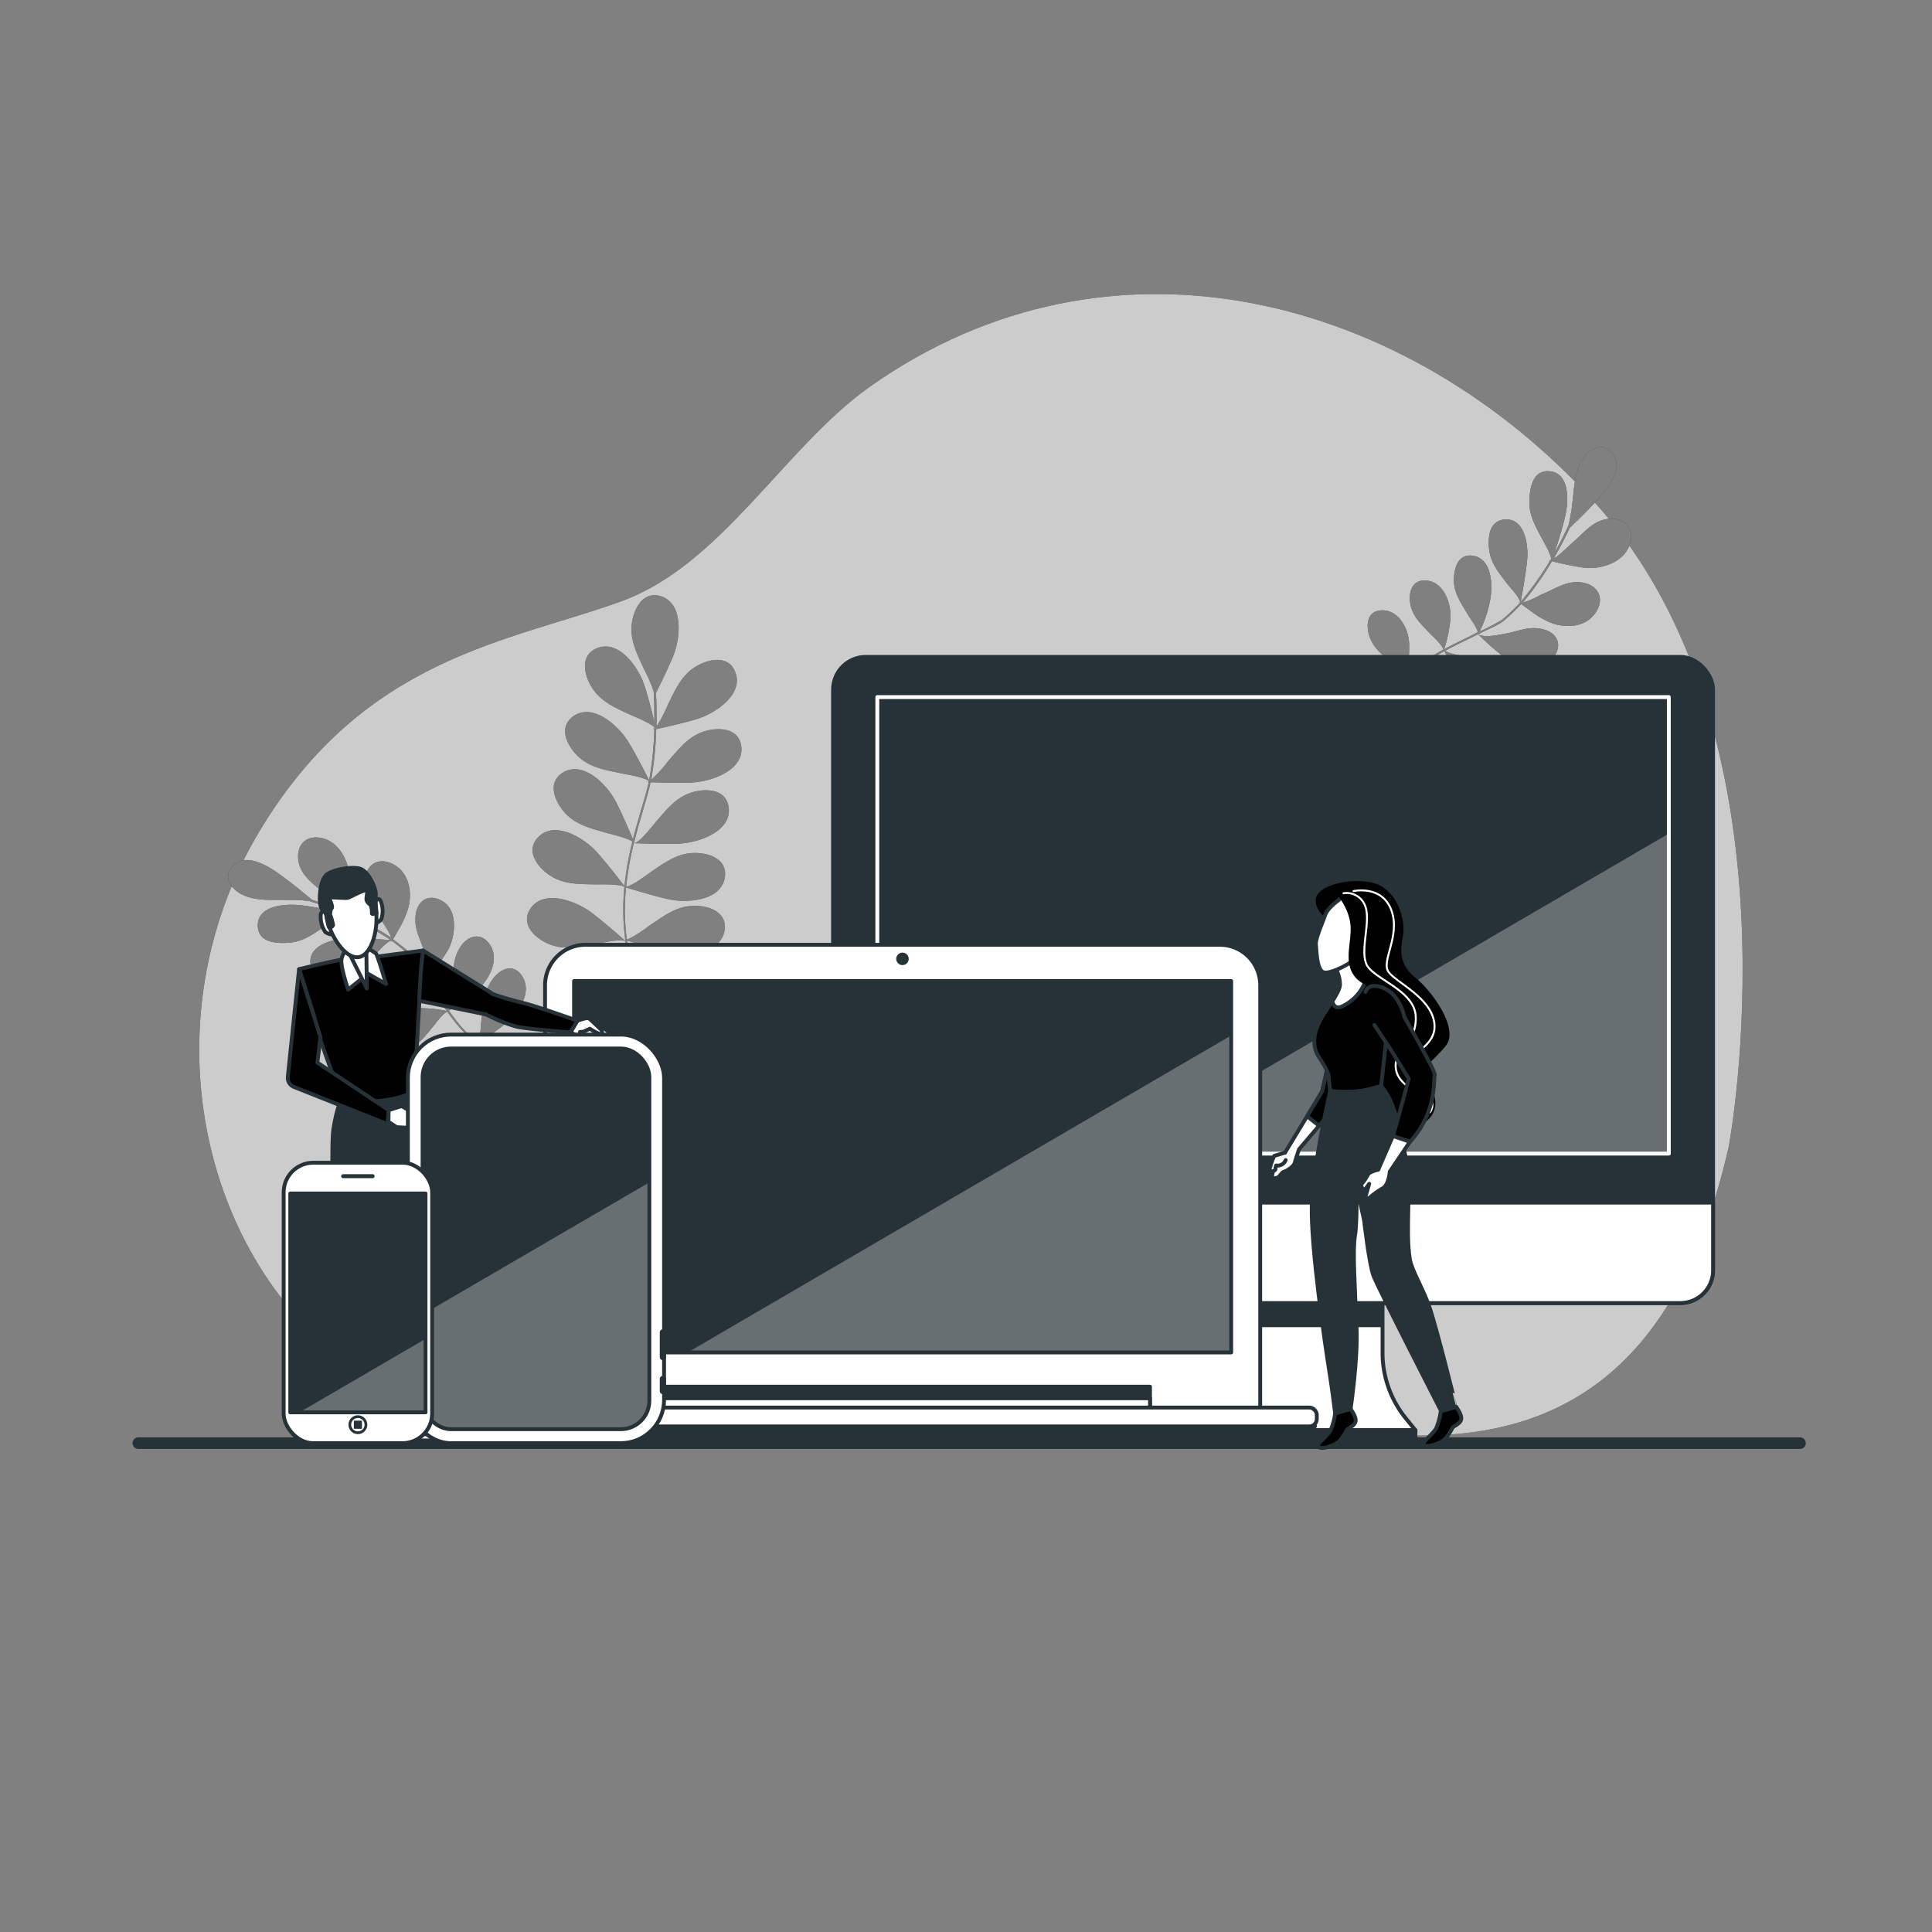<svg xmlns="http://www.w3.org/2000/svg" xmlns:xlink="http://www.w3.org/1999/xlink" viewBox="0 0 500 500"><rect x="0" y="0" width="500" height="500" fill="#808080" stroke="none"/><defs><clipPath id="freepik--clip-path--inject-176"><path d="M357.8,350.13V331.29H301.14v18.84a27,27,0,0,1-6,16.93l-2.48,3.07H366.3l-2.48-3.07A26.91,26.91,0,0,1,357.8,350.13Z" style="fill:#fff;stroke:#263238;stroke-linecap:round;stroke-linejoin:round"></path></clipPath><clipPath id="freepik--clip-path-2--inject-176"><rect x="227.05" y="180.4" width="204.84" height="118.15" style="fill:#263238;stroke:#fff;stroke-linecap:round;stroke-linejoin:round"></rect></clipPath><clipPath id="freepik--clip-path-3--inject-176"><rect x="148.56" y="253.9" width="170.07" height="96.11" style="fill:#263238;stroke:#263238;stroke-linecap:round;stroke-linejoin:round"></rect></clipPath><clipPath id="freepik--clip-path-4--inject-176"><rect x="109.36" y="271.35" width="58.69" height="98.53" rx="7.39" style="fill:#263238;stroke:#263238;stroke-linecap:round;stroke-linejoin:round"></rect></clipPath><clipPath id="freepik--clip-path-5--inject-176"><rect x="75.12" y="308.88" width="35.01" height="56.64" style="fill:#263238;stroke:#263238;stroke-linecap:round;stroke-linejoin:round"></rect></clipPath></defs><g id="freepik--background-simple--inject-176"><path d="M447.39,296.8S467.52,190.35,412.69,130c-48.4-53.31-125-74-187.48-30C203,115.7,186.75,146.2,160.75,155.62,131.6,166.19,94.13,170,67.06,215.26S49.71,318.69,85.8,349.65s99.25.75,156.16-1.51S417.55,428.16,447.39,296.8Z" style="fill:#000000"></path><path d="M447.39,296.8S467.52,190.35,412.69,130c-48.4-53.31-125-74-187.48-30C203,115.7,186.75,146.2,160.75,155.62,131.6,166.19,94.13,170,67.06,215.26S49.71,318.69,85.8,349.65s99.25.75,156.16-1.51S417.55,428.16,447.39,296.8Z" style="fill:#fff;opacity:0.8"></path></g><g id="freepik--Floor--inject-176"><line x1="35.8" y1="373.49" x2="465.83" y2="373.49" style="fill:none;stroke:#263238;stroke-linecap:round;stroke-linejoin:round;stroke-width:3px"></line></g><g id="freepik--Plants--inject-176"><path d="M163.16,185c-4.1-1.93-8-3.51-10.34-7.69-1.82-3.3-2.52-7.88,1.73-9.57,5.75-2.28,10.8,5.17,12.29,9.84.92,2.86,1.91,6.79,2.5,9.22,0-2.69,0-4.91-.1-6.37v0a0,0,0,0,0,0,0c0-.71-.07-1.24-.09-1.55a39.29,39.29,0,0,0-2.5-5.78c-1.89-4.12-3.9-7.87-3-12.54.73-3.7,3.14-7.66,7.48-6.22,5.87,2,4.94,10.9,3.09,15.44-1.31,3.19-3.45,7.54-4.46,9.56.09,1.44.24,4.64.14,8.69a37.42,37.42,0,0,0,3-5.74c2-4.05,3.67-8,7.89-10.18,3.34-1.75,7.93-2.36,9.53,1.92,2.17,5.79-5.37,10.69-10.07,12.09-3.4,1-8.3,2.12-10.42,2.58a89.52,89.52,0,0,1-1.18,12.4c0,.24-.09.49-.14.73a36.39,36.39,0,0,0,4.42-4.84c3-3.43,5.52-6.82,10.16-7.93,3.66-.87,8.27-.33,8.76,4.21.67,6.15-7.84,9-12.74,9.24-3.54.15-8.55,0-10.73-.06-.44,2-1.13,4.36-1.9,7s-1.65,5.58-2.42,8.76v0c1.41,0,4.82-4.5,5.61-5.41,3-3.44,5.52-6.83,10.16-7.93,3.66-.88,8.27-.34,8.76,4.21.67,6.14-7.84,9-12.74,9.24-4.57.19-11.59-.1-11.79-.11l.08.2a1.2,1.2,0,0,0-.11-.17,81.43,81.43,0,0,0-2,11.27c1.72-.29,5.42-3.15,6.32-3.76,3.75-2.54,7.12-5.14,11.88-5,3.77.12,8.07,1.85,7.35,6.37-1,6.1-9.94,6.66-14.72,5.57-3.78-.86-9.19-2.52-10.85-3a59,59,0,0,0,.21,13.43c1.82-.5,5.21-3.12,6.06-3.7,3.75-2.54,7.12-5.14,11.88-5,3.77.12,8.07,1.85,7.36,6.36-1,6.11-9.94,6.67-14.72,5.58-3.57-.81-8.58-2.33-10.53-2.94A54.94,54.94,0,0,0,168,260.89l-.54.27a55.55,55.55,0,0,1-5.64-17.6c-1.43-.66-6.43.56-7.56.75-4.46.78-8.59,1.78-12.88-.31-3.39-1.65-6.6-5-4.11-8.81,3.38-5.18,11.8-2,15.72.93,3.25,2.45,7.77,6.43,8.82,7.37,0-.11,0-.22,0-.32l-.18-.06a.52.52,0,0,0,.18,0,58.28,58.28,0,0,1-.21-13.61c-1.52-.8-6.29-.6-7.38-.62-4.53-.1-8.78.08-12.58-2.8-3-2.27-5.52-6.17-2.33-9.44,4.32-4.43,12,.31,15.24,4,2.57,2.87,6,7.29,7.06,8.71a81.85,81.85,0,0,1,2.06-11.57c-1.61-1-5.67-1.94-6.64-2.22-4.35-1.25-8.51-2.18-11.44-5.93-2.33-3-3.76-7.37.16-9.72,5.31-3.18,11.49,3.36,13.72,7.72,1.56,3.07,3.46,7.5,4.33,9.59.73-2.88,1.52-5.56,2.23-8,.76-2.57,1.43-4.86,1.88-6.85h-.46a1.28,1.28,0,0,0,.49-.13l0-.1c-1.34-1.07-6.07-1.75-7.14-2-4.44-.94-8.65-1.55-11.85-5.08-2.53-2.79-4.28-7.08-.54-9.71,5.06-3.55,11.7,2.52,14.24,6.71,2,3.28,4.52,8.24,5.33,9.86.07-.34.14-.67.19-1a90.74,90.74,0,0,0,1.17-12.17l-.43.1a1.18,1.18,0,0,0,.43-.24c0-.15,0-.3,0-.44C167.87,186.91,164.06,185.39,163.16,185Z" style="fill:#000000"></path><path d="M163.16,185c-4.1-1.93-8-3.51-10.34-7.69-1.82-3.3-2.52-7.88,1.73-9.57,5.75-2.28,10.8,5.17,12.29,9.84.92,2.86,1.91,6.79,2.5,9.22,0-2.69,0-4.91-.1-6.37v0a0,0,0,0,0,0,0c0-.71-.07-1.24-.09-1.55a39.29,39.29,0,0,0-2.5-5.78c-1.89-4.12-3.9-7.87-3-12.54.73-3.7,3.14-7.66,7.48-6.22,5.87,2,4.94,10.9,3.09,15.44-1.31,3.19-3.45,7.54-4.46,9.56.09,1.44.24,4.64.14,8.69a37.42,37.42,0,0,0,3-5.74c2-4.05,3.67-8,7.89-10.18,3.34-1.75,7.93-2.36,9.53,1.92,2.17,5.79-5.37,10.69-10.07,12.09-3.4,1-8.3,2.12-10.42,2.58a89.52,89.52,0,0,1-1.18,12.4c0,.24-.09.49-.14.73a36.39,36.39,0,0,0,4.42-4.84c3-3.43,5.52-6.82,10.16-7.93,3.66-.87,8.27-.33,8.76,4.21.67,6.15-7.84,9-12.74,9.24-3.54.15-8.55,0-10.73-.06-.44,2-1.13,4.36-1.9,7s-1.65,5.58-2.42,8.76v0c1.41,0,4.82-4.5,5.61-5.41,3-3.44,5.52-6.83,10.16-7.93,3.66-.88,8.27-.34,8.76,4.21.67,6.14-7.84,9-12.74,9.24-4.57.19-11.59-.1-11.79-.11l.08.2a1.2,1.2,0,0,0-.11-.17,81.43,81.43,0,0,0-2,11.27c1.72-.29,5.42-3.15,6.32-3.76,3.75-2.54,7.12-5.14,11.88-5,3.77.12,8.07,1.85,7.35,6.37-1,6.1-9.94,6.66-14.72,5.57-3.78-.86-9.19-2.52-10.85-3a59,59,0,0,0,.21,13.43c1.82-.5,5.21-3.12,6.06-3.7,3.75-2.54,7.12-5.14,11.88-5,3.77.12,8.07,1.85,7.36,6.36-1,6.11-9.94,6.67-14.72,5.58-3.57-.81-8.58-2.33-10.53-2.94A54.94,54.94,0,0,0,168,260.89l-.54.27a55.55,55.55,0,0,1-5.64-17.6c-1.43-.66-6.43.56-7.56.75-4.46.78-8.59,1.78-12.88-.31-3.39-1.65-6.6-5-4.11-8.81,3.38-5.18,11.8-2,15.72.93,3.25,2.45,7.77,6.43,8.82,7.37,0-.11,0-.22,0-.32l-.18-.06a.52.52,0,0,0,.18,0,58.28,58.28,0,0,1-.21-13.61c-1.52-.8-6.29-.6-7.38-.62-4.53-.1-8.78.08-12.58-2.8-3-2.27-5.52-6.17-2.33-9.44,4.32-4.43,12,.31,15.24,4,2.57,2.87,6,7.29,7.06,8.71a81.85,81.85,0,0,1,2.06-11.57c-1.61-1-5.67-1.94-6.64-2.22-4.35-1.25-8.51-2.18-11.44-5.93-2.33-3-3.76-7.37.16-9.72,5.31-3.18,11.49,3.36,13.72,7.72,1.56,3.07,3.46,7.5,4.33,9.59.73-2.88,1.52-5.56,2.23-8,.76-2.57,1.43-4.86,1.88-6.85h-.46a1.28,1.28,0,0,0,.49-.13l0-.1c-1.34-1.07-6.07-1.75-7.14-2-4.44-.94-8.65-1.55-11.85-5.08-2.53-2.79-4.28-7.08-.54-9.71,5.06-3.55,11.7,2.52,14.24,6.71,2,3.28,4.52,8.24,5.33,9.86.07-.34.14-.67.19-1a90.74,90.74,0,0,0,1.17-12.17l-.43.1a1.18,1.18,0,0,0,.43-.24c0-.15,0-.3,0-.44C167.87,186.91,164.06,185.39,163.16,185Z" style="fill:#fff;opacity:0.5"></path><path d="M84.36,239.51c-3.53,2.36-6,4.29-10,4.49-3.17.16-7.39-.18-7.63-4.19-.32-5.43,6.94-6.06,11.5-5.48,2.8.36,6.66,1,9.56,1.72-2-.86-4.11-1.68-6.19-2.39,0,0,.05,0,0,0s.1,0-.07,0-1.28-.43-1.5-.48a41.13,41.13,0,0,0-6.12-.29c-4.4-.05-8.32.29-11.73-1.66-2.7-1.55-4.34-4.28-2-7,3.15-3.63,8.7-.49,12.28,2.12,2.53,1.83,5.73,4.36,8.21,6.49,2.88.95,5.75,2.1,8.45,3.24-.76-1.14-3.77-3.58-4.43-4.2-3.24-3-7-5.11-7.49-9.42-.4-3.42,1.61-6.17,5.47-5.66,5.22.7,7.89,6.56,7.87,11.25a76.93,76.93,0,0,1-.73,8.37,84.62,84.62,0,0,1,10.87,5.9,5.57,5.57,0,0,0,.54.36c-.24-1.28-2.22-4-2.65-4.78-2.09-3.76-4.54-6.21-4.09-10.48.35-3.37,3.11-5.55,6.72-4,4.87,2.08,5.72,8,4.18,12.38-1.11,3.18-2.21,4.63-3.66,7.28,1.67,1.43,3.54,2.54,5,4.25s2.63,4,4,5.93c0,0,0,0,0,0,.8-1.49-.39-5.13-.68-6.21-1.09-4-3-6.4-2.42-10.49.47-3.23,3-5.32,6.5-3.55,4.7,2.4,3.62,9.48,1.92,12.64a65.07,65.07,0,0,1-5,7.27c-1,1.46.23,0-.07.36s0-.23-.2.07c1.76,2.61,3.43,5.46,5.25,8,.75-1.27.8-5.06.92-6.05.49-4.12.14-7.31,2.43-10.53,1.8-2.55,5-3.56,7.22-.54,3,4.08-.17,9.61-3.47,12.39a63.74,63.74,0,0,1-7,4.91c2.23,3,4.38,6.08,7.65,8,.59-1.2.7-4.47.82-5.42.55-4.18.63-7.72,3.07-10.88,1.92-2.51,5.09-3.91,7.28-.84,3,4.16-.56,9.42-3.84,12.29a64.19,64.19,0,0,1-7.13,5,51.9,51.9,0,0,0,13.54,4.69c0,.14-.07.29-.1.44a54.66,54.66,0,0,1-13.63-4.67c-1.22.61-2.58,3.46-3.06,4.25-1.92,3.15-3.17,5.42-6.37,6.88-2.54,1.16-6.1,1.31-6.81-2.08-1-4.57,3.78-7.77,7.66-8.36,3.23-.5,5.63-.17,8.51-.76.21,0-.24-.08-.19-.11s-.12.12-.11.07.06-.06.1-.09c-3.28-2.1-5.45-5-7.75-8.1-1.25.43-3.11,3.16-3.69,3.84-2.42,2.84-4,5.21-7.51,6.07-2.73.68-5.8.08-6-3.34-.31-4.63,5-7.27,9-7.5a35.4,35.4,0,0,1,8.13.76c-1.91-2.67-3.56-5.51-5.4-8.2-1.2.35-3.51,2.49-4.2,3-3.08,2.35-5.4,4.45-9.07,4.69-2.9.19-6.4-.52-6.25-4.21.21-5,7.1-6.06,11.26-5.69a31.43,31.43,0,0,1,8,1.76,62.16,62.16,0,0,0-3.67-5.38,51.15,51.15,0,0,0-4.9-4.15c0,.06-.29.24-.18.29s.08-.31.07-.36-.07-.05-.1,0c-1.41.4-3.53,3-4.24,3.74-2.94,2.83-5.09,5.12-8.88,5.87-3,.6-6.9.62-7.69-3.19-1.08-5.16,5.78-7,10.15-7,3.41,0,7.09.2,10.53.46-.24-.18-.51-.37-.76-.53a84.89,84.89,0,0,0-10.63-5.81c0,.07-.15.31,0,.33s0-.35-.11-.39a1,1,0,0,0-.42-.15C87.78,237,85.15,239,84.36,239.51Z" style="fill:#000000"></path><path d="M84.36,239.51c-3.53,2.36-6,4.29-10,4.49-3.17.16-7.39-.18-7.63-4.19-.32-5.43,6.94-6.06,11.5-5.48,2.8.36,6.66,1,9.56,1.72-2-.86-4.11-1.68-6.19-2.39,0,0,.05,0,0,0s.1,0-.07,0-1.28-.43-1.5-.48a41.13,41.13,0,0,0-6.12-.29c-4.4-.05-8.32.29-11.73-1.66-2.7-1.55-4.34-4.28-2-7,3.15-3.63,8.7-.49,12.28,2.12,2.53,1.83,5.73,4.36,8.21,6.49,2.88.95,5.75,2.1,8.45,3.24-.76-1.14-3.77-3.58-4.43-4.2-3.24-3-7-5.11-7.49-9.42-.4-3.42,1.61-6.17,5.47-5.66,5.22.7,7.89,6.56,7.87,11.25a76.93,76.93,0,0,1-.73,8.37,84.62,84.62,0,0,1,10.87,5.9,5.57,5.57,0,0,0,.54.36c-.24-1.28-2.22-4-2.65-4.78-2.09-3.76-4.54-6.21-4.09-10.48.35-3.37,3.11-5.55,6.72-4,4.87,2.08,5.72,8,4.18,12.38-1.11,3.18-2.21,4.63-3.66,7.28,1.67,1.43,3.54,2.54,5,4.25s2.63,4,4,5.93c0,0,0,0,0,0,.8-1.49-.39-5.13-.68-6.21-1.09-4-3-6.4-2.42-10.49.47-3.23,3-5.32,6.5-3.55,4.7,2.4,3.62,9.48,1.92,12.64a65.07,65.07,0,0,1-5,7.27c-1,1.46.23,0-.07.36s0-.23-.2.07c1.76,2.61,3.43,5.46,5.25,8,.75-1.27.8-5.06.92-6.05.49-4.12.14-7.31,2.43-10.53,1.8-2.55,5-3.56,7.22-.54,3,4.08-.17,9.61-3.47,12.39a63.74,63.74,0,0,1-7,4.91c2.23,3,4.38,6.08,7.65,8,.59-1.2.7-4.47.82-5.42.55-4.18.63-7.72,3.07-10.88,1.92-2.51,5.09-3.91,7.28-.84,3,4.16-.56,9.42-3.84,12.29a64.19,64.19,0,0,1-7.13,5,51.9,51.9,0,0,0,13.54,4.69c0,.14-.07.29-.1.44a54.66,54.66,0,0,1-13.63-4.67c-1.22.61-2.58,3.46-3.06,4.25-1.92,3.15-3.17,5.42-6.37,6.88-2.54,1.16-6.1,1.31-6.81-2.08-1-4.57,3.78-7.77,7.66-8.36,3.23-.5,5.63-.17,8.51-.76.21,0-.24-.08-.19-.11s-.12.12-.11.07.06-.06.1-.09c-3.28-2.1-5.45-5-7.75-8.1-1.25.43-3.11,3.16-3.69,3.84-2.42,2.84-4,5.21-7.51,6.07-2.73.68-5.8.08-6-3.34-.31-4.63,5-7.27,9-7.5a35.4,35.4,0,0,1,8.13.76c-1.91-2.67-3.56-5.51-5.4-8.2-1.2.35-3.51,2.49-4.2,3-3.08,2.35-5.4,4.45-9.07,4.69-2.9.19-6.4-.52-6.25-4.21.21-5,7.1-6.06,11.26-5.69a31.43,31.43,0,0,1,8,1.76,62.16,62.16,0,0,0-3.67-5.38,51.15,51.15,0,0,0-4.9-4.15c0,.06-.29.24-.18.29s.08-.31.07-.36-.07-.05-.1,0c-1.41.4-3.53,3-4.24,3.74-2.94,2.83-5.09,5.12-8.88,5.87-3,.6-6.9.62-7.69-3.19-1.08-5.16,5.78-7,10.15-7,3.41,0,7.09.2,10.53.46-.24-.18-.51-.37-.76-.53a84.89,84.89,0,0,0-10.63-5.81c0,.07-.15.31,0,.33s0-.35-.11-.39a1,1,0,0,0-.42-.15C87.78,237,85.15,239,84.36,239.51Z" style="fill:#000000;opacity:0.5"></path><g style="opacity:0.5"><path d="M84.36,239.51c-3.53,2.36-6,4.29-10,4.49-3.17.16-7.39-.18-7.63-4.19-.32-5.43,6.94-6.06,11.5-5.48,2.8.36,6.66,1,9.56,1.72-2-.86-4.11-1.68-6.19-2.39,0,0,.05,0,0,0s.1,0-.07,0-1.28-.43-1.5-.48a41.13,41.13,0,0,0-6.12-.29c-4.4-.05-8.32.29-11.73-1.66-2.7-1.55-4.34-4.28-2-7,3.15-3.63,8.7-.49,12.28,2.12,2.53,1.83,5.73,4.36,8.21,6.49,2.88.95,5.75,2.1,8.45,3.24-.76-1.14-3.77-3.58-4.43-4.2-3.24-3-7-5.11-7.49-9.42-.4-3.42,1.61-6.17,5.47-5.66,5.22.7,7.89,6.56,7.87,11.25a76.93,76.93,0,0,1-.73,8.37,84.62,84.62,0,0,1,10.87,5.9,5.57,5.57,0,0,0,.54.36c-.24-1.28-2.22-4-2.65-4.78-2.09-3.76-4.54-6.21-4.09-10.48.35-3.37,3.11-5.55,6.72-4,4.87,2.08,5.72,8,4.18,12.38-1.11,3.18-2.21,4.63-3.66,7.28,1.67,1.43,3.54,2.54,5,4.25s2.63,4,4,5.93c0,0,0,0,0,0,.8-1.49-.39-5.13-.68-6.21-1.09-4-3-6.4-2.42-10.49.47-3.23,3-5.32,6.5-3.55,4.7,2.4,3.62,9.48,1.92,12.64a65.07,65.07,0,0,1-5,7.27c-1,1.46.23,0-.07.36s0-.23-.2.07c1.76,2.61,3.43,5.46,5.25,8,.75-1.27.8-5.06.92-6.05.49-4.12.14-7.31,2.43-10.53,1.8-2.55,5-3.56,7.22-.54,3,4.08-.17,9.61-3.47,12.39a63.74,63.74,0,0,1-7,4.91c2.23,3,4.38,6.08,7.65,8,.59-1.2.7-4.47.82-5.42.55-4.18.63-7.72,3.07-10.88,1.92-2.51,5.09-3.91,7.28-.84,3,4.16-.56,9.42-3.84,12.29a64.19,64.19,0,0,1-7.13,5,51.9,51.9,0,0,0,13.54,4.69c0,.14-.07.29-.1.44a54.66,54.66,0,0,1-13.63-4.67c-1.22.61-2.58,3.46-3.06,4.25-1.92,3.15-3.17,5.42-6.37,6.88-2.54,1.16-6.1,1.31-6.81-2.08-1-4.57,3.78-7.77,7.66-8.36,3.23-.5,5.63-.17,8.51-.76.21,0-.24-.08-.19-.11s-.12.12-.11.07.06-.06.1-.09c-3.28-2.1-5.45-5-7.75-8.1-1.25.43-3.11,3.16-3.69,3.84-2.42,2.84-4,5.21-7.51,6.07-2.73.68-5.8.08-6-3.34-.31-4.63,5-7.27,9-7.5a35.4,35.4,0,0,1,8.13.76c-1.91-2.67-3.56-5.51-5.4-8.2-1.2.35-3.51,2.49-4.2,3-3.08,2.35-5.4,4.45-9.07,4.69-2.9.19-6.4-.52-6.25-4.21.21-5,7.1-6.06,11.26-5.69a31.43,31.43,0,0,1,8,1.76,62.16,62.16,0,0,0-3.67-5.38,51.15,51.15,0,0,0-4.9-4.15c0,.06-.29.24-.18.29s.08-.31.07-.36-.07-.05-.1,0c-1.41.4-3.53,3-4.24,3.74-2.94,2.83-5.09,5.12-8.88,5.87-3,.6-6.9.62-7.69-3.19-1.08-5.16,5.78-7,10.15-7,3.41,0,7.09.2,10.53.46-.24-.18-.51-.37-.76-.53a84.89,84.89,0,0,0-10.63-5.81c0,.07-.15.31,0,.33s0-.35-.11-.39a1,1,0,0,0-.42-.15C87.78,237,85.15,239,84.36,239.51Z" style="fill:#fff"></path><path d="M84.36,239.51c-3.53,2.36-6,4.29-10,4.49-3.17.16-7.39-.18-7.63-4.19-.32-5.43,6.94-6.06,11.5-5.48,2.8.36,6.66,1,9.56,1.72-2-.86-4.11-1.68-6.19-2.39,0,0,.05,0,0,0s.1,0-.07,0-1.28-.43-1.5-.48a41.13,41.13,0,0,0-6.12-.29c-4.4-.05-8.32.29-11.73-1.66-2.7-1.55-4.34-4.28-2-7,3.15-3.63,8.7-.49,12.28,2.12,2.53,1.83,5.73,4.36,8.21,6.49,2.88.95,5.75,2.1,8.45,3.24-.76-1.14-3.77-3.58-4.43-4.2-3.24-3-7-5.11-7.49-9.42-.4-3.42,1.61-6.17,5.47-5.66,5.22.7,7.89,6.56,7.87,11.25a76.93,76.93,0,0,1-.73,8.37,84.62,84.62,0,0,1,10.87,5.9,5.57,5.57,0,0,0,.54.36c-.24-1.28-2.22-4-2.65-4.78-2.09-3.76-4.54-6.21-4.09-10.48.35-3.37,3.11-5.55,6.72-4,4.87,2.08,5.72,8,4.18,12.38-1.11,3.18-2.21,4.63-3.66,7.28,1.67,1.43,3.54,2.54,5,4.25s2.63,4,4,5.93c0,0,0,0,0,0,.8-1.49-.39-5.13-.68-6.21-1.09-4-3-6.4-2.42-10.49.47-3.23,3-5.32,6.5-3.55,4.7,2.4,3.62,9.48,1.92,12.64a65.07,65.07,0,0,1-5,7.27c-1,1.46.23,0-.07.36s0-.23-.2.07c1.76,2.61,3.43,5.46,5.25,8,.75-1.27.8-5.06.92-6.05.49-4.12.14-7.31,2.43-10.53,1.8-2.55,5-3.56,7.22-.54,3,4.08-.17,9.61-3.47,12.39a63.74,63.74,0,0,1-7,4.91c2.23,3,4.38,6.08,7.65,8,.59-1.2.7-4.47.82-5.42.55-4.18.63-7.72,3.07-10.88,1.92-2.51,5.09-3.91,7.28-.84,3,4.16-.56,9.42-3.84,12.29a64.19,64.19,0,0,1-7.13,5,51.9,51.9,0,0,0,13.54,4.69c0,.14-.07.29-.1.44a54.66,54.66,0,0,1-13.63-4.67c-1.22.61-2.58,3.46-3.06,4.25-1.92,3.15-3.17,5.42-6.37,6.88-2.54,1.16-6.1,1.31-6.81-2.08-1-4.57,3.78-7.77,7.66-8.36,3.23-.5,5.63-.17,8.51-.76.21,0-.24-.08-.19-.11s-.12.12-.11.07.06-.06.1-.09c-3.28-2.1-5.45-5-7.75-8.1-1.25.43-3.11,3.16-3.69,3.84-2.42,2.84-4,5.21-7.51,6.07-2.73.68-5.8.08-6-3.34-.31-4.63,5-7.27,9-7.5a35.4,35.4,0,0,1,8.13.76c-1.91-2.67-3.56-5.51-5.4-8.2-1.2.35-3.51,2.49-4.2,3-3.08,2.35-5.4,4.45-9.07,4.69-2.9.19-6.4-.52-6.25-4.21.21-5,7.1-6.06,11.26-5.69a31.43,31.43,0,0,1,8,1.76,62.16,62.16,0,0,0-3.67-5.38,51.15,51.15,0,0,0-4.9-4.15c0,.06-.29.24-.18.29s.08-.31.07-.36-.07-.05-.1,0c-1.41.4-3.53,3-4.24,3.74-2.94,2.83-5.09,5.12-8.88,5.87-3,.6-6.9.62-7.69-3.19-1.08-5.16,5.78-7,10.15-7,3.41,0,7.09.2,10.53.46-.24-.18-.51-.37-.76-.53a84.89,84.89,0,0,0-10.63-5.81c0,.07-.15.31,0,.33s0-.35-.11-.39a1,1,0,0,0-.42-.15C87.78,237,85.15,239,84.36,239.51Z" style="fill:#fff;opacity:0.5"></path></g><path d="M399.16,139.55c-2-3.78-3.58-6.47-3.34-10.48.2-3.17,1-7.32,5-7.11,5.43.29,5.25,7.57,4.16,12-.67,2.74-1.79,6.5-2.78,9.31,1.08-1.88,2.13-3.89,3.07-5.88,0,0,0,0,0,0s0,.1.05-.07.56-1.22.64-1.43a44,44,0,0,0,1-6.05c.54-4.37.64-8.3,3-11.47,1.83-2.51,4.74-3.83,7.14-1.22,3.26,3.53-.49,8.7-3.48,12-2.11,2.3-5,5.21-7.37,7.43-1.27,2.76-2.74,5.48-4.17,8,1.22-.62,4-3.34,4.67-3.93,3.36-2.88,5.86-6.37,10.2-6.39,3.44,0,5.95,2.3,5,6.07-1.28,5.11-7.4,7.11-12.06,6.57a78.35,78.35,0,0,1-8.24-1.67,83,83,0,0,1-7.08,10.14,6.16,6.16,0,0,0-.41.5c1.3-.1,4.22-1.76,5-2.1,4-1.66,6.68-3.81,10.87-2.89,3.32.73,5.17,3.72,3.24,7.12-2.61,4.61-8.57,4.8-12.77,2.78-3-1.47-4.35-2.72-6.83-4.46a44.92,44.92,0,0,1-4.79,4.54c-1.86,1.3-4.3,2.15-6.33,3.28,0,0,0,0,0,0,1.39,1,5.15.18,6.25,0,4.13-.63,6.7-2.28,10.7-1.23,3.16.83,4.94,3.61,2.8,6.86-2.91,4.4-9.83,2.53-12.78.48a65.35,65.35,0,0,1-6.66-5.83c-1.34-1.14,0,.24-.34-.1s.22.05,0-.21c-2.8,1.45-5.81,2.79-8.51,4.32,1.18.89,4.94,1.36,5.9,1.59,4.05.95,7.26,1,10.2,3.59,2.33,2.08,3,5.42-.27,7.25-4.39,2.47-9.53-1.25-11.93-4.84a64.6,64.6,0,0,1-4.09-7.55c-3.24,1.88-6.53,3.67-8.78,6.71,1.12.72,4.36,1.19,5.29,1.42,4.1,1,7.6,1.49,10.47,4.27,2.28,2.19,3.31,5.49,0,7.33-4.46,2.48-9.3-1.62-11.79-5.19a65.49,65.49,0,0,1-4.19-7.65,52.56,52.56,0,0,0-6.17,12.92l-.43-.14a54.52,54.52,0,0,1,6.17-13c-.47-1.28-3.15-2.95-3.88-3.52-2.92-2.26-5-3.75-6.13-7.1-.86-2.65-.61-6.21,2.83-6.53,4.66-.44,7.31,4.63,7.46,8.55.13,3.26-.47,5.6-.2,8.53,0,.23.11-.22.12-.17s-.1-.13-.05-.12.06.07.08.11c2.45-3,5.62-4.85,8.92-6.79-.29-1.3-2.8-3.44-3.41-4.1-2.55-2.72-4.72-4.61-5.19-8.14-.37-2.79.57-5.78,4-5.62,4.63.21,6.66,5.83,6.43,9.83a35,35,0,0,1-1.66,8c2.87-1.6,5.87-2.92,8.75-4.45-.21-1.23-2.08-3.76-2.52-4.51-2-3.33-3.83-5.87-3.65-9.54.14-2.9,1.23-6.3,4.89-5.74,5,.77,5.22,7.74,4.39,11.82a31.31,31.31,0,0,1-2.66,7.81,58.49,58.49,0,0,0,5.76-3,49.83,49.83,0,0,0,4.68-4.4c-.06,0-.21-.31-.27-.21s.3.12.35.11a.07.07,0,0,0,0-.09c-.23-1.45-2.63-3.86-3.23-4.64-2.48-3.24-4.53-5.63-4.85-9.48-.25-3.05.17-6.92,4-7.29,5.25-.49,6.31,6.54,5.83,10.87-.38,3.4-1,7-1.64,10.42.2-.22.42-.46.61-.7a84,84,0,0,0,7-9.91c-.06,0-.28-.19-.32-.08s.35,0,.4-.06a.94.94,0,0,0,.2-.4C401.3,143.22,399.59,140.38,399.16,139.55Z" style="fill:#000000"></path><path d="M399.16,139.55c-2-3.78-3.58-6.47-3.34-10.48.2-3.17,1-7.32,5-7.11,5.43.29,5.25,7.57,4.16,12-.67,2.74-1.79,6.5-2.78,9.31,1.08-1.88,2.13-3.89,3.07-5.88,0,0,0,0,0,0s0,.1.05-.07.56-1.22.64-1.43a44,44,0,0,0,1-6.05c.54-4.37.64-8.3,3-11.47,1.83-2.51,4.74-3.83,7.14-1.22,3.26,3.53-.49,8.7-3.48,12-2.11,2.3-5,5.21-7.37,7.43-1.27,2.76-2.74,5.48-4.17,8,1.22-.62,4-3.34,4.67-3.93,3.36-2.88,5.86-6.37,10.2-6.39,3.44,0,5.95,2.3,5,6.07-1.28,5.11-7.4,7.11-12.06,6.57a78.35,78.35,0,0,1-8.24-1.67,83,83,0,0,1-7.08,10.14,6.16,6.16,0,0,0-.41.5c1.3-.1,4.22-1.76,5-2.1,4-1.66,6.68-3.81,10.87-2.89,3.32.73,5.17,3.72,3.24,7.12-2.61,4.61-8.57,4.8-12.77,2.78-3-1.47-4.35-2.72-6.83-4.46a44.92,44.92,0,0,1-4.79,4.54c-1.86,1.3-4.3,2.15-6.33,3.28,0,0,0,0,0,0,1.39,1,5.15.18,6.25,0,4.13-.63,6.7-2.28,10.7-1.23,3.16.83,4.94,3.61,2.8,6.86-2.91,4.4-9.83,2.53-12.78.48a65.35,65.35,0,0,1-6.66-5.83c-1.34-1.14,0,.24-.34-.1s.22.05,0-.21c-2.8,1.45-5.81,2.79-8.51,4.32,1.18.89,4.94,1.36,5.9,1.59,4.05.95,7.26,1,10.2,3.59,2.33,2.08,3,5.42-.27,7.25-4.39,2.47-9.53-1.25-11.93-4.84a64.6,64.6,0,0,1-4.09-7.55c-3.24,1.88-6.53,3.67-8.78,6.71,1.12.72,4.36,1.19,5.29,1.42,4.1,1,7.6,1.49,10.47,4.27,2.28,2.19,3.31,5.49,0,7.33-4.46,2.48-9.3-1.62-11.79-5.19a65.49,65.49,0,0,1-4.19-7.65,52.56,52.56,0,0,0-6.17,12.92l-.43-.14a54.52,54.52,0,0,1,6.17-13c-.47-1.28-3.15-2.95-3.88-3.52-2.92-2.26-5-3.75-6.13-7.1-.86-2.65-.61-6.21,2.83-6.53,4.66-.44,7.31,4.63,7.46,8.55.13,3.26-.47,5.6-.2,8.53,0,.23.11-.22.12-.17s-.1-.13-.05-.12.06.07.08.11c2.45-3,5.62-4.85,8.92-6.79-.29-1.3-2.8-3.44-3.41-4.1-2.55-2.72-4.72-4.61-5.19-8.14-.37-2.79.57-5.78,4-5.62,4.63.21,6.66,5.83,6.43,9.83a35,35,0,0,1-1.66,8c2.87-1.6,5.87-2.92,8.75-4.45-.21-1.23-2.08-3.76-2.52-4.51-2-3.33-3.83-5.87-3.65-9.54.14-2.9,1.23-6.3,4.89-5.74,5,.77,5.22,7.74,4.39,11.82a31.31,31.31,0,0,1-2.66,7.81,58.49,58.49,0,0,0,5.76-3,49.83,49.83,0,0,0,4.68-4.4c-.06,0-.21-.31-.27-.21s.3.12.35.11a.07.07,0,0,0,0-.09c-.23-1.45-2.63-3.86-3.23-4.64-2.48-3.24-4.53-5.63-4.85-9.48-.25-3.05.17-6.92,4-7.29,5.25-.49,6.31,6.54,5.83,10.87-.38,3.4-1,7-1.64,10.42.2-.22.42-.46.61-.7a84,84,0,0,0,7-9.91c-.06,0-.28-.19-.32-.08s.35,0,.4-.06a.94.94,0,0,0,.2-.4C401.3,143.22,399.59,140.38,399.16,139.55Z" style="fill:#000000;opacity:0.5"></path><g style="opacity:0.5"><path d="M399.16,139.55c-2-3.78-3.58-6.47-3.34-10.48.2-3.17,1-7.32,5-7.11,5.43.29,5.25,7.57,4.16,12-.67,2.74-1.79,6.5-2.78,9.31,1.08-1.88,2.13-3.89,3.07-5.88,0,0,0,0,0,0s0,.1.05-.07.56-1.22.64-1.43a44,44,0,0,0,1-6.05c.54-4.37.64-8.3,3-11.47,1.83-2.51,4.74-3.83,7.14-1.22,3.26,3.53-.49,8.7-3.48,12-2.11,2.3-5,5.21-7.37,7.43-1.27,2.76-2.74,5.48-4.17,8,1.22-.62,4-3.34,4.67-3.93,3.36-2.88,5.86-6.37,10.2-6.39,3.44,0,5.95,2.3,5,6.07-1.28,5.11-7.4,7.11-12.06,6.57a78.35,78.35,0,0,1-8.24-1.67,83,83,0,0,1-7.08,10.14,6.16,6.16,0,0,0-.41.5c1.3-.1,4.22-1.76,5-2.1,4-1.66,6.68-3.81,10.87-2.89,3.32.73,5.17,3.72,3.24,7.12-2.61,4.61-8.57,4.8-12.77,2.78-3-1.47-4.35-2.72-6.83-4.46a44.92,44.92,0,0,1-4.79,4.54c-1.86,1.3-4.3,2.15-6.33,3.28,0,0,0,0,0,0,1.39,1,5.15.18,6.25,0,4.13-.63,6.7-2.28,10.7-1.23,3.16.83,4.94,3.61,2.8,6.86-2.91,4.4-9.83,2.53-12.78.48a65.35,65.35,0,0,1-6.66-5.83c-1.34-1.14,0,.24-.34-.1s.22.05,0-.21c-2.8,1.45-5.81,2.79-8.51,4.32,1.18.89,4.94,1.36,5.9,1.59,4.05.95,7.26,1,10.2,3.59,2.33,2.08,3,5.42-.27,7.25-4.39,2.47-9.53-1.25-11.93-4.84a64.6,64.6,0,0,1-4.09-7.55c-3.24,1.88-6.53,3.67-8.78,6.71,1.12.72,4.36,1.19,5.29,1.42,4.1,1,7.6,1.49,10.47,4.27,2.28,2.19,3.31,5.49,0,7.33-4.46,2.48-9.3-1.62-11.79-5.19a65.49,65.49,0,0,1-4.19-7.65,52.56,52.56,0,0,0-6.17,12.92l-.43-.14a54.52,54.52,0,0,1,6.17-13c-.47-1.28-3.15-2.95-3.88-3.52-2.92-2.26-5-3.75-6.13-7.1-.86-2.65-.61-6.21,2.83-6.53,4.66-.44,7.31,4.63,7.46,8.55.13,3.26-.47,5.6-.2,8.53,0,.23.11-.22.12-.17s-.1-.13-.05-.12.06.07.08.11c2.45-3,5.62-4.85,8.92-6.79-.29-1.3-2.8-3.44-3.41-4.1-2.55-2.72-4.72-4.61-5.19-8.14-.37-2.79.57-5.78,4-5.62,4.63.21,6.66,5.83,6.43,9.83a35,35,0,0,1-1.66,8c2.87-1.6,5.87-2.92,8.75-4.45-.21-1.23-2.08-3.76-2.52-4.51-2-3.33-3.83-5.87-3.65-9.54.14-2.9,1.23-6.3,4.89-5.74,5,.77,5.22,7.74,4.39,11.82a31.31,31.31,0,0,1-2.66,7.81,58.49,58.49,0,0,0,5.76-3,49.83,49.83,0,0,0,4.68-4.4c-.06,0-.21-.31-.27-.21s.3.12.35.11a.07.07,0,0,0,0-.09c-.23-1.45-2.63-3.86-3.23-4.64-2.48-3.24-4.53-5.63-4.85-9.48-.25-3.05.17-6.92,4-7.29,5.25-.49,6.31,6.54,5.83,10.87-.38,3.4-1,7-1.64,10.42.2-.22.42-.46.61-.7a84,84,0,0,0,7-9.91c-.06,0-.28-.19-.32-.08s.35,0,.4-.06a.94.94,0,0,0,.2-.4C401.3,143.22,399.59,140.38,399.16,139.55Z" style="fill:#fff"></path><path d="M399.16,139.55c-2-3.78-3.58-6.47-3.34-10.48.2-3.17,1-7.32,5-7.11,5.43.29,5.25,7.57,4.16,12-.67,2.74-1.79,6.5-2.78,9.31,1.08-1.88,2.13-3.89,3.07-5.88,0,0,0,0,0,0s0,.1.05-.07.56-1.22.64-1.43a44,44,0,0,0,1-6.05c.54-4.37.64-8.3,3-11.47,1.83-2.51,4.74-3.83,7.14-1.22,3.26,3.53-.49,8.7-3.48,12-2.11,2.3-5,5.21-7.37,7.43-1.27,2.76-2.74,5.48-4.17,8,1.22-.62,4-3.34,4.67-3.93,3.36-2.88,5.86-6.37,10.2-6.39,3.44,0,5.95,2.3,5,6.07-1.28,5.11-7.4,7.11-12.06,6.57a78.35,78.35,0,0,1-8.24-1.67,83,83,0,0,1-7.08,10.14,6.16,6.16,0,0,0-.41.5c1.3-.1,4.22-1.76,5-2.1,4-1.66,6.68-3.81,10.87-2.89,3.32.73,5.17,3.72,3.24,7.12-2.61,4.61-8.57,4.8-12.77,2.78-3-1.47-4.35-2.72-6.83-4.46a44.92,44.92,0,0,1-4.79,4.54c-1.86,1.3-4.3,2.15-6.33,3.28,0,0,0,0,0,0,1.39,1,5.15.18,6.25,0,4.13-.63,6.7-2.28,10.7-1.23,3.16.83,4.94,3.61,2.8,6.86-2.91,4.4-9.83,2.53-12.78.48a65.35,65.35,0,0,1-6.66-5.83c-1.34-1.14,0,.24-.34-.1s.22.05,0-.21c-2.8,1.45-5.81,2.79-8.51,4.32,1.18.89,4.94,1.36,5.9,1.59,4.05.95,7.26,1,10.2,3.59,2.33,2.08,3,5.42-.27,7.25-4.39,2.47-9.53-1.25-11.93-4.84a64.6,64.6,0,0,1-4.09-7.55c-3.24,1.88-6.53,3.67-8.78,6.71,1.12.72,4.36,1.19,5.29,1.42,4.1,1,7.6,1.49,10.47,4.27,2.28,2.19,3.31,5.49,0,7.33-4.46,2.48-9.3-1.62-11.79-5.19a65.49,65.49,0,0,1-4.19-7.65,52.56,52.56,0,0,0-6.17,12.92l-.43-.14a54.52,54.52,0,0,1,6.17-13c-.47-1.28-3.15-2.95-3.88-3.52-2.92-2.26-5-3.75-6.13-7.1-.86-2.65-.61-6.21,2.83-6.53,4.66-.44,7.31,4.63,7.46,8.55.13,3.26-.47,5.6-.2,8.53,0,.23.11-.22.12-.17s-.1-.13-.05-.12.06.07.08.11c2.45-3,5.62-4.85,8.92-6.79-.29-1.3-2.8-3.44-3.41-4.1-2.55-2.72-4.72-4.61-5.19-8.14-.37-2.79.57-5.78,4-5.62,4.63.21,6.66,5.83,6.43,9.83a35,35,0,0,1-1.66,8c2.87-1.6,5.87-2.92,8.75-4.45-.21-1.23-2.08-3.76-2.52-4.51-2-3.33-3.83-5.87-3.65-9.54.14-2.9,1.23-6.3,4.89-5.74,5,.77,5.22,7.74,4.39,11.82a31.31,31.31,0,0,1-2.66,7.81,58.49,58.49,0,0,0,5.76-3,49.83,49.83,0,0,0,4.68-4.4c-.06,0-.21-.31-.27-.21s.3.12.35.11a.07.07,0,0,0,0-.09c-.23-1.45-2.63-3.86-3.23-4.64-2.48-3.24-4.53-5.63-4.85-9.48-.25-3.05.17-6.92,4-7.29,5.25-.49,6.31,6.54,5.83,10.87-.38,3.4-1,7-1.64,10.42.2-.22.42-.46.61-.7a84,84,0,0,0,7-9.91c-.06,0-.28-.19-.32-.08s.35,0,.4-.06a.94.94,0,0,0,.2-.4C401.3,143.22,399.59,140.38,399.16,139.55Z" style="fill:#fff;opacity:0.5"></path></g></g><g id="freepik--device-4--inject-176"><path d="M357.8,350.13V331.29H301.14v18.84a27,27,0,0,1-6,16.93l-2.48,3.07H366.3l-2.48-3.07A26.91,26.91,0,0,1,357.8,350.13Z" style="fill:#fff"></path><g style="clip-path:url(#freepik--clip-path--inject-176)"><path d="M297.66,343.46h63.62a26.8,26.8,0,0,1-3.48-13.19V311.43H301.14v18.84A26.91,26.91,0,0,1,297.66,343.46Z" style="fill:#263238"></path></g><path d="M357.8,350.13V331.29H301.14v18.84a27,27,0,0,1-6,16.93l-2.48,3.07H366.3l-2.48-3.07A26.91,26.91,0,0,1,357.8,350.13Z" style="fill:none;stroke:#263238;stroke-linecap:round;stroke-linejoin:round"></path><rect x="215.59" y="170" width="227.75" height="167.23" rx="8.48" style="fill:#263238;stroke:#263238;stroke-linecap:round;stroke-linejoin:round"></rect><path d="M215.59,311.24H443.34a0,0,0,0,1,0,0v17.51a8.48,8.48,0,0,1-8.48,8.48H224.08a8.48,8.48,0,0,1-8.48-8.48V311.24A0,0,0,0,1,215.59,311.24Z" style="fill:#fff;stroke:#263238;stroke-linecap:round;stroke-linejoin:round"></path><rect x="227.05" y="180.4" width="204.84" height="118.15" style="fill:#263238"></rect><g style="clip-path:url(#freepik--clip-path-2--inject-176)"><polygon points="431.89 215.73 289.87 298.55 431.89 298.55 431.89 215.73" style="fill:#fff;opacity:0.3"></polygon></g><rect x="227.05" y="180.4" width="204.84" height="118.15" style="fill:none;stroke:#fff;stroke-linecap:round;stroke-linejoin:round"></rect><rect x="292.64" y="370.13" width="73.68" height="3.36" style="fill:#263238;stroke:#263238;stroke-linecap:round;stroke-linejoin:round"></rect></g><g id="freepik--character-2--inject-176"><path d="M343.66,238s-3.36-2-3.14-5.27,8-5.67,14.43-4.33,8.95,9.43,8.12,13.91-.65,7.61,3.41,10.87,11.17,13,7.75,17.39-7.26,5.72-4.67,9.53,2.83,8-1.11,10.56a11.47,11.47,0,0,1-12.49.57c-4.12-2.36-8-10.14-6.45-15.61s-1.09-22-1.72-27.87S346.22,238.48,343.66,238Z" style="fill:#000000"></path><path d="M343.74,275.45l-1.56,7-9.61,15.84-2.34,1.81a31.87,31.87,0,0,0-1,4.16c0,.78.52.78,1.3.52s1-1.3,1.82-1.56,2.5-1.34,2.76-2.38,1.09-3.42,1.09-3.42L347.63,284s1.3-8.3-.78-10.12S343.74,275.45,343.74,275.45Z" style="fill:#fff;stroke:#263238;stroke-linecap:round;stroke-linejoin:round"></path><path d="M343.74,275.45l-1.56,7-3.91,6.44,3.1,2.44,6.26-7.33s1.3-8.3-.78-10.12S343.74,275.45,343.74,275.45Z" style="fill:#000000;stroke:#263238;stroke-linecap:round;stroke-linejoin:round"></path><path d="M345.41,250.35a8.11,8.11,0,0,1,1.37,4.63c-.17,2.45-4.22,6.71-5.78,10.5s-.7,6.43.24,7.92,2.58,3.94,2.62,5.24.4,3.66.4,3.66,4.3,1.59,13.18-1.3c0,0,2.27-19.82,2.19-22.41s-3.45-4.52-5.11-4.89-3.53-1.54-4.09-2.88a12.13,12.13,0,0,1-.73-2.51Z" style="fill:#000000;stroke:#263238;stroke-linecap:round;stroke-linejoin:round"></path><path d="M353.54,253.39a5.61,5.61,0,0,1-3.11-2.57,12.13,12.13,0,0,1-.73-2.51l-4.29,2a8.11,8.11,0,0,1,1.37,4.63c-.08,1.12-1,2.61-2,4.26.64,1.68,1.36,2.1,3.74.61A11.5,11.5,0,0,0,353.54,253.39Z" style="fill:#fff;stroke:#263238;stroke-linecap:round;stroke-linejoin:round"></path><path d="M346.39,233s-2.85,2-3.45,3.84-2.58,6.14-2.38,7.72.19,6.47,2,7.07,8.06-2.75,9.12-4.41a12.48,12.48,0,0,0,.39-10.37C350.37,232.47,347.29,231.48,346.39,233Z" style="fill:#fff;stroke:#263238;stroke-linecap:round;stroke-linejoin:round"></path><path d="M345.88,231.38s3.51,3.86,3.66,8.59-2.09,9.78,1.75,13.5,10.84.28,10.84.28a13.94,13.94,0,0,1-4.59-8.82c-.42-5.38-1.34-10.33-3.74-12.06S346.86,230.82,345.88,231.38Z" style="fill:#000000"></path><path d="M347.69,231.17a5.12,5.12,0,0,1,5.56,3.15c1.66,3.89-1.3,11.3.37,15.19s12.59,6.67,12.78,13.71-5.56,8.33-5.19,13,5.37,5,5.56,9.27a5.93,5.93,0,0,1-3.34,5.74" style="fill:none;stroke:#fff;stroke-linecap:round;stroke-linejoin:round;stroke-width:0.5px"></path><path d="M350.28,230.61s7.41-1.66,9.82,5-2.78,13.16-.74,15.94,11.11,6.66,11.86,13.33-8.34,7.78-6.3,12.23,7.59,7,5.18,10.74" style="fill:none;stroke:#fff;stroke-linecap:round;stroke-linejoin:round;stroke-width:0.5px"></path><path d="M345.54,365.76a17.83,17.83,0,0,1-1.21,4.45c-.74,1.25-3.21,3.29-3.24,3.8s.34.67,1,.72A8.32,8.32,0,0,0,346.6,373a14.59,14.59,0,0,0,2-3c.43-.49,2-1,2.23-2.18s-1.34-3.21-1.34-3.21Z" style="fill:#000000;stroke:#263238;stroke-linecap:round;stroke-linejoin:round"></path><path d="M372.87,365.25a17.68,17.68,0,0,1-1.22,4.46c-.73,1.25-3.2,3.28-3.24,3.8s.35.67,1,.71a8.21,8.21,0,0,0,4.53-1.76,14.58,14.58,0,0,0,2-3c.42-.49,2-1,2.22-2.18s-1.33-3.2-1.33-3.2Z" style="fill:#000000;stroke:#263238;stroke-linecap:round;stroke-linejoin:round"></path><path d="M369.84,338c-1.81-5.07-4.52-9.25-5-12.27-1.23-8.12.66-18.72-1.18-26.8-1.19-5.18-2.44-13.82-6.24-17.88,0,0-4.42,2.16-13.18,1.3,0,0-4.43,19.14-4.75,29.62S343,348.47,343.89,354s1.65,11.78,1.65,11.78l4-1.16s1.88-12.68,1.55-20.76c-.42-10.68-1.08-20.18-.43-24s.37-13.62.37-13.62,1.24,6.29,2,9.6c0,0,1.28,11.19,2.4,14.26s17.5,35,17.5,35l3.92-1S371.65,343,369.84,338Z" style="fill:#263238;stroke:#263238;stroke-linecap:round;stroke-linejoin:round"></path><path d="M355.69,265.25l4.49,6.79,4.4,7.11s-2.53,9.69-4.1,14.88l4.41,1.47c7.24-7.8,6-16.59,6.43-17.26s-7.85-15-7.85-15-1.13-5.79-5.34-7.52-4.73,1-4.73,1" style="fill:#000000;stroke:#263238;stroke-linecap:round;stroke-linejoin:round"></path><path d="M360.48,294l-3.8,8.74a7,7,0,0,0-2.36.88c-.49.5-.86,1.63-1.72,2.5s.51,2,.51,2l1.23-1.75-1.21,4.23a4.15,4.15,0,0,0,1.73-1,21.82,21.82,0,0,1,3.1-2.14c1.48-1,1.71-4.24,1.71-4.24l5.22-7.74Z" style="fill:#fff;stroke:#263238;stroke-linecap:round;stroke-linejoin:round"></path><path d="M332.57,298.3l-2.79.84a18.39,18.39,0,0,0-1.24,3.58c0,.78,1.55.31,1.55-.16a3.33,3.33,0,0,1,.16-.93,2.27,2.27,0,0,0,2.49-1.4" style="fill:#fff;stroke:#263238;stroke-linecap:round;stroke-linejoin:round"></path></g><g id="freepik--device-3--inject-176"><path d="M151.51,244.51H315.69A10.46,10.46,0,0,1,326.14,255V364.65a0,0,0,0,1,0,0H141.06a0,0,0,0,1,0,0V255A10.46,10.46,0,0,1,151.51,244.51Z" style="fill:#fff;stroke:#263238;stroke-linecap:round;stroke-linejoin:round"></path><rect x="148.56" y="253.9" width="170.07" height="96.11" style="fill:#263238"></rect><g style="clip-path:url(#freepik--clip-path-3--inject-176)"><polygon points="318.63 350.01 318.63 267.97 177.96 350.01 318.63 350.01" style="fill:#fff;opacity:0.3"></polygon></g><rect x="148.56" y="253.9" width="170.07" height="96.11" style="fill:none;stroke:#263238;stroke-linecap:round;stroke-linejoin:round"></rect><rect x="170.42" y="358.87" width="127.2" height="6.27" style="fill:#263238;stroke:#263238;stroke-linecap:round;stroke-linejoin:round"></rect><rect x="170.42" y="361.88" width="127.2" height="3.25" style="fill:#fff;stroke:#263238;stroke-linecap:round;stroke-linejoin:round"></rect><path d="M126.09,368.85s2.09,2.55,8.35,4.64H333.6s4.65-1.16,6.73-4.41Z" style="fill:#263238;stroke:#263238;stroke-linecap:round;stroke-linejoin:round"></path><rect x="125.66" y="364.27" width="215.12" height="4.88" rx="1.89" style="fill:#fff;stroke:#263238;stroke-linecap:round;stroke-linejoin:round"></rect><circle cx="233.56" cy="248.15" r="1.62" style="fill:#263238"></circle><path d="M142.8,278.32h0a.46.46,0,0,1-.46-.46V264.39a.46.46,0,0,1,.46-.46h0a.47.47,0,0,1,.47.46v13.47A.47.47,0,0,1,142.8,278.32Z" style="fill:#263238;stroke:#fff;stroke-miterlimit:10;stroke-width:0.692px"></path></g><g id="freepik--character-1--inject-176"><polygon points="84.17 366.53 90.23 371.64 90.23 372.78 79.05 372.78 79.83 367.29 84.17 366.53" style="fill:#000000;stroke:#263238;stroke-linecap:round;stroke-linejoin:round"></polygon><path d="M97.12,233.41s.79-1.58,1.44-.13a6.83,6.83,0,0,1,.13,4.58c-.39.66-2,1.57-2,.92S97.12,233.41,97.12,233.41Z" style="fill:#fff;stroke:#263238;stroke-linecap:round;stroke-linejoin:round"></path><path d="M84.43,236.46s-1.19-1.29-1.42.28a7,7,0,0,0,1.16,4.44c.56.52,2.33,1,2.14.33S84.43,236.46,84.43,236.46Z" style="fill:#fff;stroke:#263238;stroke-linecap:round;stroke-linejoin:round"></path><path d="M109.5,246l-13.31,1.74s-4,.3-5.71.3-13.08,2.78-13.08,2.78,4.52,13.65,4.52,14.83,5.52,16.08,5.52,16.08,0,2.93.88,3.95,8.93,1.76,13.32.73,5.71-3.36,6-4.24-.06-6.29.08-8.63C107.89,270.88,108.9,251.23,109.5,246Z" style="fill:#000000;stroke:#263238;stroke-linecap:round;stroke-linejoin:round"></path><path d="M94.2,244.85a30,30,0,0,1,3.08,1.9c.44.44,2.63,7.91,2.63,7.91L95.23,252l-5.13,4.1s-1.9-5.56-1.75-7.61a5,5,0,0,1,2.05-3.37Z" style="fill:#fff;stroke:#263238;stroke-linecap:round;stroke-linejoin:round"></path><polygon points="94.79 244.26 94.94 255.83 89.67 245.29 94.79 244.26" style="fill:#fff;stroke:#263238;stroke-linecap:round;stroke-linejoin:round"></polygon><path d="M84.53,237.32c.85,4.83,4.85,11,8.36,10.37s5.18-7.77,4.33-12.6-4.37-8.25-7.88-7.63S83.68,232.48,84.53,237.32Z" style="fill:#fff;stroke:#263238;stroke-linecap:round;stroke-linejoin:round"></path><path d="M97.46,236.36s-1.39.44-1.2-.08a5.62,5.62,0,0,0-.38-2.15,2.34,2.34,0,0,1-.89-.88c-.41-.67.13-1.8,0-2.66s-4.29,1.64-5,1.77-4.91-.18-4.91-.18,1.17,2.46.79,2.82-.44,1.7-.44,1.7a13.28,13.28,0,0,1,.76,2.68c-.06.45-.87.89-1.09.48s-.87-4.13-.87-4.13-1,.32-1.34-1.69,0-6.65,1.88-7.86,6.44-2,8.48-1.34,4.14,5,4,6.69A30.64,30.64,0,0,0,97.46,236.36Z" style="fill:#263238;stroke:#263238;stroke-linecap:round;stroke-linejoin:round"></path><polygon points="90.23 371.64 90.23 372.78 79.05 372.78 79.28 371.14 89.63 371.14 90.23 371.64" style="fill:#fff;stroke:#263238;stroke-linecap:round;stroke-linejoin:round"></polygon><polygon points="111.33 366.06 118.4 371.64 118.4 372.78 106.52 372.78 107.3 366.24 111.33 366.06" style="fill:#000000;stroke:#263238;stroke-linecap:round;stroke-linejoin:round"></polygon><polygon points="118.4 371.64 118.4 372.78 106.52 372.78 106.75 371.14 117.8 371.14 118.4 371.64" style="fill:#fff;stroke:#263238;stroke-linecap:round;stroke-linejoin:round"></polygon><path d="M107.64,282.19s3.16,17.21,4.21,24.73,1.93,28.17,1.93,35.7-2.45,23.44-2.45,23.44l-4,.18s-3.5-41.64-4.55-44.79-3.5-12.25-3.5-12.25-2.8,22.57-3.15,25.19S84,366.94,84,366.94l-4.2.35s6.82-33.25,7-35.52-1.4-33.95-.52-39.54,2-7.5,2-7.5S100.71,286.47,107.64,282.19Z" style="fill:#263238;stroke:#263238;stroke-linecap:round;stroke-linejoin:round"></path><path d="M77.4,250.84l-2.91,27.82a2.57,2.57,0,0,0,1.61,2.65l24.22,9.62.26-3.63L82.14,275l.8-6.59Z" style="fill:#000000;stroke:#263238;stroke-linecap:round;stroke-linejoin:round"></path><polygon points="100.58 287.3 103.95 286.26 107.58 288.34 107.58 291.97 102.65 291.71 100.52 290.31 100.58 287.3" style="fill:#fff;stroke:#263238;stroke-linecap:round;stroke-linejoin:round"></polygon><path d="M109.5,246l21.57,13.41-5.18,3.15L108.5,259S108.75,250.85,109.5,246Z" style="fill:#000000;stroke:#263238;stroke-linecap:round;stroke-linejoin:round"></path><path d="M125.89,262.58a40.19,40.19,0,0,0,7.92,3.15c3.12.63,13.84,1.45,13.84,1.45l1.81-3s-10.53-3.76-14.2-4.65-7.77-2.25-7.77-2.25" style="fill:#000000;stroke:#263238;stroke-linecap:round;stroke-linejoin:round"></path><path d="M149.46,264.18s2.34-.93,3-.63,5.23,3.59,5.23,3.59.49,1.58-.53,2.2-3.77,0-4.38.1-5.12-2.26-5.12-2.26Z" style="fill:#fff;stroke:#263238;stroke-linecap:round;stroke-linejoin:round"></path><path d="M152.45,263.55l3.2,3s.67,1.47-.54,1a12.36,12.36,0,0,1-2.44-1.32L151,267l-.89.07" style="fill:#fff;stroke:#263238;stroke-linecap:round;stroke-linejoin:round"></path></g><g id="freepik--device-2--inject-176"><rect x="105.56" y="267.75" width="66.3" height="105.74" rx="11.18" transform="translate(277.42 641.24) rotate(180)" style="fill:#fff;stroke:#263238;stroke-linecap:round;stroke-linejoin:round"></rect><rect x="109.36" y="271.35" width="58.69" height="98.53" rx="7.39" style="fill:#263238"></rect><g style="clip-path:url(#freepik--clip-path-4--inject-176)"><path d="M109.36,340.2v22.54a7.14,7.14,0,0,0,7.14,7.14h44.41a7.13,7.13,0,0,0,7.14-7.14V306Z" style="fill:#fff;opacity:0.3"></path></g><rect x="109.36" y="271.35" width="58.69" height="98.53" rx="7.39" style="fill:none;stroke:#263238;stroke-linecap:round;stroke-linejoin:round"></rect><path d="M171.25,356.83V360a.31.31,0,0,0,.3.31h0a.31.31,0,0,0,.31-.31v-3.14a.3.3,0,0,0-.31-.3h0A.3.3,0,0,0,171.25,356.83Z" style="fill:#263238;stroke:#263238;stroke-linecap:round;stroke-linejoin:round"></path><path d="M171.25,344.78v6.47a.29.29,0,0,0,.3.26h0a.29.29,0,0,0,.31-.26v-6.47a.29.29,0,0,0-.31-.26h0A.29.29,0,0,0,171.25,344.78Z" style="fill:#263238;stroke:#263238;stroke-linecap:round;stroke-linejoin:round"></path></g><g id="freepik--device-1--inject-176"><rect x="73.41" y="300.91" width="38.43" height="72.58" rx="7.67" style="fill:#fff;stroke:#263238;stroke-linecap:round;stroke-linejoin:round"></rect><rect x="75.12" y="308.88" width="35.01" height="56.64" style="fill:#263238"></rect><g style="clip-path:url(#freepik--clip-path-5--inject-176)"><polygon points="110.13 346.49 77.49 365.52 110.13 365.52 110.13 346.49" style="fill:#fff;opacity:0.3"></polygon></g><rect x="75.12" y="308.88" width="35.01" height="56.64" style="fill:none;stroke:#263238;stroke-linecap:round;stroke-linejoin:round"></rect><path d="M96.43,304.91H88.81a.51.51,0,0,1-.51-.51h0a.51.51,0,0,1,.51-.52h7.62a.51.51,0,0,1,.51.52h0A.51.51,0,0,1,96.43,304.91Z" style="fill:#263238"></path><path d="M94.7,368.72a2.08,2.08,0,1,0-2.08,2.07A2.08,2.08,0,0,0,94.7,368.72Z" style="fill:#fff;stroke:#263238;stroke-miterlimit:10;stroke-width:0.704px"></path><rect x="91.57" y="367.67" width="2.1" height="2.1" style="fill:#263238"></rect></g></svg>